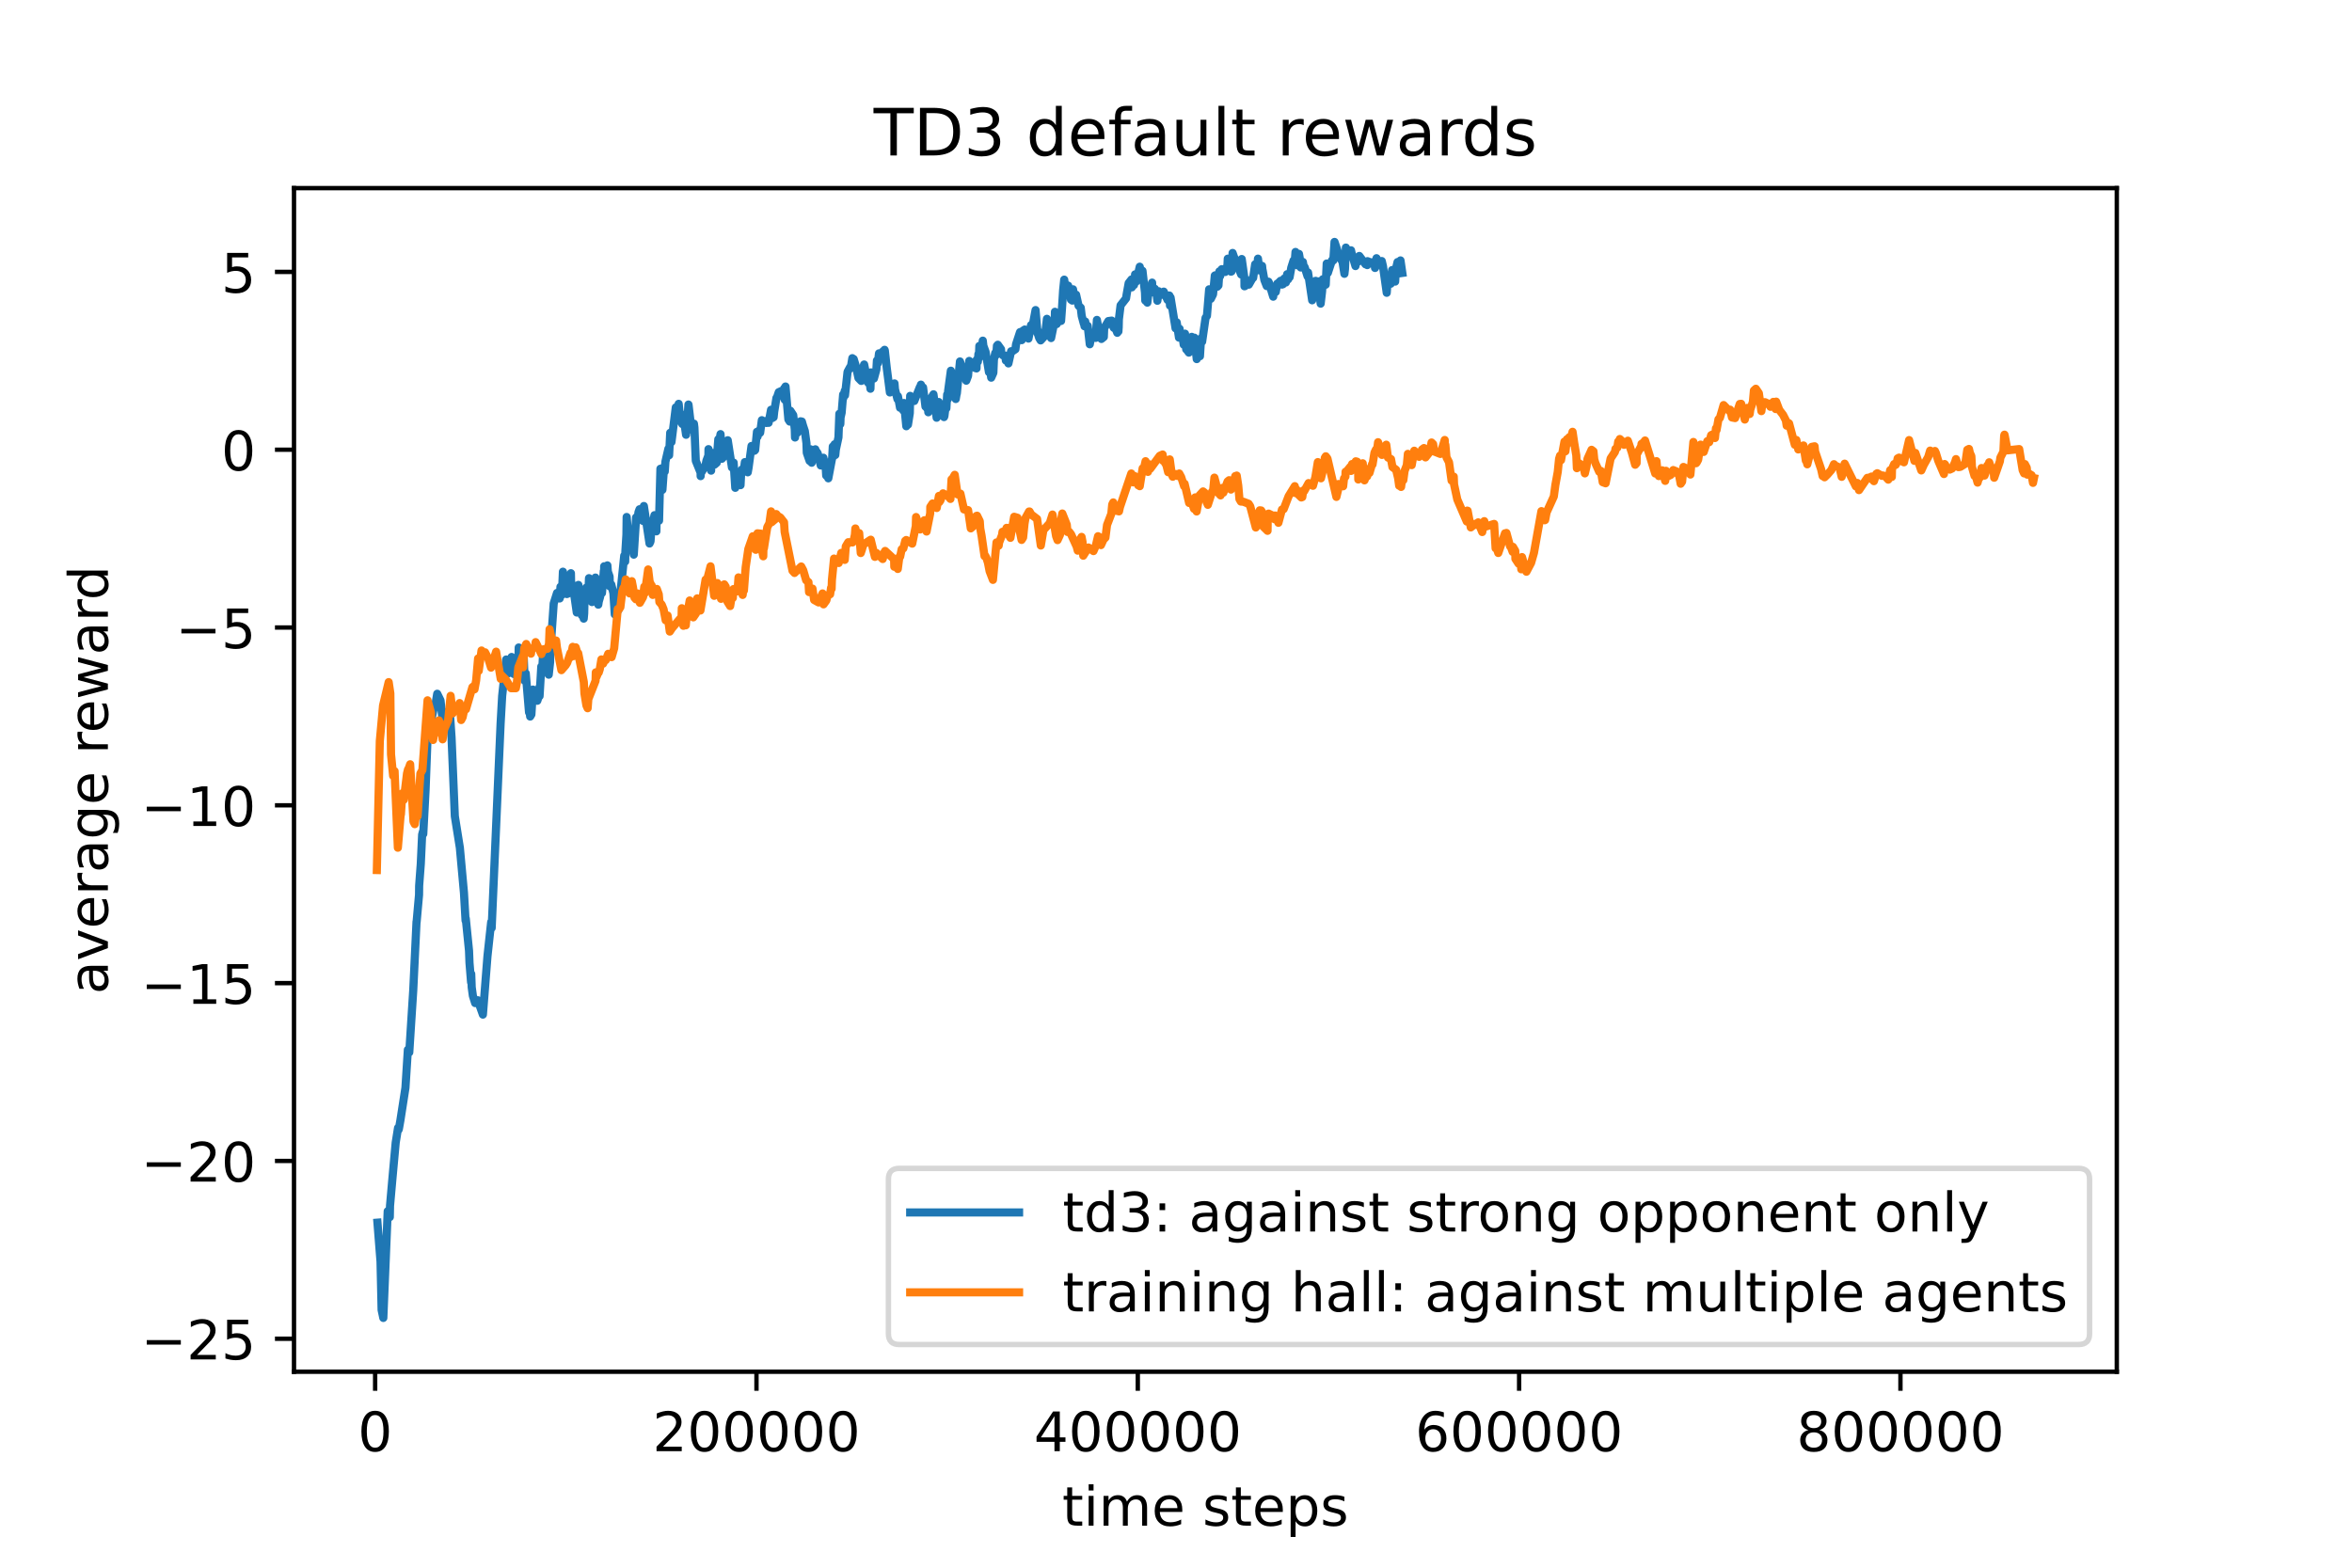 <?xml version="1.0" encoding="utf-8" standalone="no"?>
<!DOCTYPE svg PUBLIC "-//W3C//DTD SVG 1.1//EN"
  "http://www.w3.org/Graphics/SVG/1.1/DTD/svg11.dtd">
<!-- Created with matplotlib (https://matplotlib.org/) -->
<svg height="288pt" version="1.1" viewBox="0 0 432 288" width="432pt" xmlns="http://www.w3.org/2000/svg" xmlns:xlink="http://www.w3.org/1999/xlink">
 <defs>
  <style type="text/css">*{stroke-linecap:butt;stroke-linejoin:round;}</style>
 </defs>
 <g id="figure_1">
  <g id="patch_1">
   <path d="M 0 288 
L 432 288 
L 432 0 
L 0 0 
z
" style="fill:#ffffff;"/>
  </g>
  <g id="axes_1">
   <g id="patch_2">
    <path d="M 54 252 
L 388.8 252 
L 388.8 34.56 
L 54 34.56 
z
" style="fill:#ffffff;"/>
   </g>
   <g id="matplotlib.axis_1">
    <g id="xtick_1">
     <g id="line2d_1">
      <defs>
       <path d="M 0 0 
L 0 3.5 
" id="m3318f64454" style="stroke:#000000;stroke-width:0.8;"/>
      </defs>
      <g>
       <use style="stroke:#000000;stroke-width:0.8;" x="68.904" xlink:href="#m3318f64454" y="252"/>
      </g>
     </g>
     <g id="text_1">
      <!-- 0 -->
      <g transform="translate(65.723 266.598)scale(0.1 -0.1)">
       <defs>
        <path d="M 31.781 66.406 
Q 24.172 66.406 20.328 58.906 
Q 16.5 51.422 16.5 36.375 
Q 16.5 21.391 20.328 13.891 
Q 24.172 6.391 31.781 6.391 
Q 39.453 6.391 43.281 13.891 
Q 47.125 21.391 47.125 36.375 
Q 47.125 51.422 43.281 58.906 
Q 39.453 66.406 31.781 66.406 
z
M 31.781 74.219 
Q 44.047 74.219 50.516 64.516 
Q 56.984 54.828 56.984 36.375 
Q 56.984 17.969 50.516 8.266 
Q 44.047 -1.422 31.781 -1.422 
Q 19.531 -1.422 13.062 8.266 
Q 6.594 17.969 6.594 36.375 
Q 6.594 54.828 13.062 64.516 
Q 19.531 74.219 31.781 74.219 
z
" id="DejaVuSans-48"/>
       </defs>
       <use xlink:href="#DejaVuSans-48"/>
      </g>
     </g>
    </g>
    <g id="xtick_2">
     <g id="line2d_2">
      <g>
       <use style="stroke:#000000;stroke-width:0.8;" x="138.944" xlink:href="#m3318f64454" y="252"/>
      </g>
     </g>
     <g id="text_2">
      <!-- 200000 -->
      <g transform="translate(119.856 266.598)scale(0.1 -0.1)">
       <defs>
        <path d="M 19.188 8.297 
L 53.609 8.297 
L 53.609 0 
L 7.328 0 
L 7.328 8.297 
Q 12.938 14.109 22.625 23.891 
Q 32.328 33.688 34.812 36.531 
Q 39.547 41.844 41.422 45.531 
Q 43.312 49.219 43.312 52.781 
Q 43.312 58.594 39.234 62.25 
Q 35.156 65.922 28.609 65.922 
Q 23.969 65.922 18.812 64.312 
Q 13.672 62.703 7.812 59.422 
L 7.812 69.391 
Q 13.766 71.781 18.938 73 
Q 24.125 74.219 28.422 74.219 
Q 39.75 74.219 46.484 68.547 
Q 53.219 62.891 53.219 53.422 
Q 53.219 48.922 51.531 44.891 
Q 49.859 40.875 45.406 35.406 
Q 44.188 33.984 37.641 27.219 
Q 31.109 20.453 19.188 8.297 
z
" id="DejaVuSans-50"/>
       </defs>
       <use xlink:href="#DejaVuSans-50"/>
       <use x="63.623" xlink:href="#DejaVuSans-48"/>
       <use x="127.246" xlink:href="#DejaVuSans-48"/>
       <use x="190.869" xlink:href="#DejaVuSans-48"/>
       <use x="254.492" xlink:href="#DejaVuSans-48"/>
       <use x="318.115" xlink:href="#DejaVuSans-48"/>
      </g>
     </g>
    </g>
    <g id="xtick_3">
     <g id="line2d_3">
      <g>
       <use style="stroke:#000000;stroke-width:0.8;" x="208.983" xlink:href="#m3318f64454" y="252"/>
      </g>
     </g>
     <g id="text_3">
      <!-- 400000 -->
      <g transform="translate(189.896 266.598)scale(0.1 -0.1)">
       <defs>
        <path d="M 37.797 64.312 
L 12.891 25.391 
L 37.797 25.391 
z
M 35.203 72.906 
L 47.609 72.906 
L 47.609 25.391 
L 58.016 25.391 
L 58.016 17.188 
L 47.609 17.188 
L 47.609 0 
L 37.797 0 
L 37.797 17.188 
L 4.891 17.188 
L 4.891 26.703 
z
" id="DejaVuSans-52"/>
       </defs>
       <use xlink:href="#DejaVuSans-52"/>
       <use x="63.623" xlink:href="#DejaVuSans-48"/>
       <use x="127.246" xlink:href="#DejaVuSans-48"/>
       <use x="190.869" xlink:href="#DejaVuSans-48"/>
       <use x="254.492" xlink:href="#DejaVuSans-48"/>
       <use x="318.115" xlink:href="#DejaVuSans-48"/>
      </g>
     </g>
    </g>
    <g id="xtick_4">
     <g id="line2d_4">
      <g>
       <use style="stroke:#000000;stroke-width:0.8;" x="279.023" xlink:href="#m3318f64454" y="252"/>
      </g>
     </g>
     <g id="text_4">
      <!-- 600000 -->
      <g transform="translate(259.935 266.598)scale(0.1 -0.1)">
       <defs>
        <path d="M 33.016 40.375 
Q 26.375 40.375 22.484 35.828 
Q 18.609 31.297 18.609 23.391 
Q 18.609 15.531 22.484 10.953 
Q 26.375 6.391 33.016 6.391 
Q 39.656 6.391 43.531 10.953 
Q 47.406 15.531 47.406 23.391 
Q 47.406 31.297 43.531 35.828 
Q 39.656 40.375 33.016 40.375 
z
M 52.594 71.297 
L 52.594 62.312 
Q 48.875 64.062 45.094 64.984 
Q 41.312 65.922 37.594 65.922 
Q 27.828 65.922 22.672 59.328 
Q 17.531 52.734 16.797 39.406 
Q 19.672 43.656 24.016 45.922 
Q 28.375 48.188 33.594 48.188 
Q 44.578 48.188 50.953 41.516 
Q 57.328 34.859 57.328 23.391 
Q 57.328 12.156 50.688 5.359 
Q 44.047 -1.422 33.016 -1.422 
Q 20.359 -1.422 13.672 8.266 
Q 6.984 17.969 6.984 36.375 
Q 6.984 53.656 15.188 63.938 
Q 23.391 74.219 37.203 74.219 
Q 40.922 74.219 44.703 73.484 
Q 48.484 72.75 52.594 71.297 
z
" id="DejaVuSans-54"/>
       </defs>
       <use xlink:href="#DejaVuSans-54"/>
       <use x="63.623" xlink:href="#DejaVuSans-48"/>
       <use x="127.246" xlink:href="#DejaVuSans-48"/>
       <use x="190.869" xlink:href="#DejaVuSans-48"/>
       <use x="254.492" xlink:href="#DejaVuSans-48"/>
       <use x="318.115" xlink:href="#DejaVuSans-48"/>
      </g>
     </g>
    </g>
    <g id="xtick_5">
     <g id="line2d_5">
      <g>
       <use style="stroke:#000000;stroke-width:0.8;" x="349.062" xlink:href="#m3318f64454" y="252"/>
      </g>
     </g>
     <g id="text_5">
      <!-- 800000 -->
      <g transform="translate(329.975 266.598)scale(0.1 -0.1)">
       <defs>
        <path d="M 31.781 34.625 
Q 24.75 34.625 20.719 30.859 
Q 16.703 27.094 16.703 20.516 
Q 16.703 13.922 20.719 10.156 
Q 24.75 6.391 31.781 6.391 
Q 38.812 6.391 42.859 10.172 
Q 46.922 13.969 46.922 20.516 
Q 46.922 27.094 42.891 30.859 
Q 38.875 34.625 31.781 34.625 
z
M 21.922 38.812 
Q 15.578 40.375 12.031 44.719 
Q 8.5 49.078 8.5 55.328 
Q 8.5 64.062 14.719 69.141 
Q 20.953 74.219 31.781 74.219 
Q 42.672 74.219 48.875 69.141 
Q 55.078 64.062 55.078 55.328 
Q 55.078 49.078 51.531 44.719 
Q 48 40.375 41.703 38.812 
Q 48.828 37.156 52.797 32.312 
Q 56.781 27.484 56.781 20.516 
Q 56.781 9.906 50.312 4.234 
Q 43.844 -1.422 31.781 -1.422 
Q 19.734 -1.422 13.25 4.234 
Q 6.781 9.906 6.781 20.516 
Q 6.781 27.484 10.781 32.312 
Q 14.797 37.156 21.922 38.812 
z
M 18.312 54.391 
Q 18.312 48.734 21.844 45.562 
Q 25.391 42.391 31.781 42.391 
Q 38.141 42.391 41.719 45.562 
Q 45.312 48.734 45.312 54.391 
Q 45.312 60.062 41.719 63.234 
Q 38.141 66.406 31.781 66.406 
Q 25.391 66.406 21.844 63.234 
Q 18.312 60.062 18.312 54.391 
z
" id="DejaVuSans-56"/>
       </defs>
       <use xlink:href="#DejaVuSans-56"/>
       <use x="63.623" xlink:href="#DejaVuSans-48"/>
       <use x="127.246" xlink:href="#DejaVuSans-48"/>
       <use x="190.869" xlink:href="#DejaVuSans-48"/>
       <use x="254.492" xlink:href="#DejaVuSans-48"/>
       <use x="318.115" xlink:href="#DejaVuSans-48"/>
      </g>
     </g>
    </g>
    <g id="text_6">
     <!-- time steps -->
     <g transform="translate(195.095 280.277)scale(0.1 -0.1)">
      <defs>
       <path d="M 18.312 70.219 
L 18.312 54.688 
L 36.812 54.688 
L 36.812 47.703 
L 18.312 47.703 
L 18.312 18.016 
Q 18.312 11.328 20.141 9.422 
Q 21.969 7.516 27.594 7.516 
L 36.812 7.516 
L 36.812 0 
L 27.594 0 
Q 17.188 0 13.234 3.875 
Q 9.281 7.766 9.281 18.016 
L 9.281 47.703 
L 2.688 47.703 
L 2.688 54.688 
L 9.281 54.688 
L 9.281 70.219 
z
" id="DejaVuSans-116"/>
       <path d="M 9.422 54.688 
L 18.406 54.688 
L 18.406 0 
L 9.422 0 
z
M 9.422 75.984 
L 18.406 75.984 
L 18.406 64.594 
L 9.422 64.594 
z
" id="DejaVuSans-105"/>
       <path d="M 52 44.188 
Q 55.375 50.25 60.062 53.125 
Q 64.75 56 71.094 56 
Q 79.641 56 84.281 50.016 
Q 88.922 44.047 88.922 33.016 
L 88.922 0 
L 79.891 0 
L 79.891 32.719 
Q 79.891 40.578 77.094 44.375 
Q 74.312 48.188 68.609 48.188 
Q 61.625 48.188 57.562 43.547 
Q 53.516 38.922 53.516 30.906 
L 53.516 0 
L 44.484 0 
L 44.484 32.719 
Q 44.484 40.625 41.703 44.406 
Q 38.922 48.188 33.109 48.188 
Q 26.219 48.188 22.156 43.531 
Q 18.109 38.875 18.109 30.906 
L 18.109 0 
L 9.078 0 
L 9.078 54.688 
L 18.109 54.688 
L 18.109 46.188 
Q 21.188 51.219 25.484 53.609 
Q 29.781 56 35.688 56 
Q 41.656 56 45.828 52.969 
Q 50 49.953 52 44.188 
z
" id="DejaVuSans-109"/>
       <path d="M 56.203 29.594 
L 56.203 25.203 
L 14.891 25.203 
Q 15.484 15.922 20.484 11.062 
Q 25.484 6.203 34.422 6.203 
Q 39.594 6.203 44.453 7.469 
Q 49.312 8.734 54.109 11.281 
L 54.109 2.781 
Q 49.266 0.734 44.188 -0.344 
Q 39.109 -1.422 33.891 -1.422 
Q 20.797 -1.422 13.156 6.188 
Q 5.516 13.812 5.516 26.812 
Q 5.516 40.234 12.766 48.109 
Q 20.016 56 32.328 56 
Q 43.359 56 49.781 48.891 
Q 56.203 41.797 56.203 29.594 
z
M 47.219 32.234 
Q 47.125 39.594 43.094 43.984 
Q 39.062 48.391 32.422 48.391 
Q 24.906 48.391 20.391 44.141 
Q 15.875 39.891 15.188 32.172 
z
" id="DejaVuSans-101"/>
       <path id="DejaVuSans-32"/>
       <path d="M 44.281 53.078 
L 44.281 44.578 
Q 40.484 46.531 36.375 47.5 
Q 32.281 48.484 27.875 48.484 
Q 21.188 48.484 17.844 46.438 
Q 14.5 44.391 14.5 40.281 
Q 14.5 37.156 16.891 35.375 
Q 19.281 33.594 26.516 31.984 
L 29.594 31.297 
Q 39.156 29.25 43.188 25.516 
Q 47.219 21.781 47.219 15.094 
Q 47.219 7.469 41.188 3.016 
Q 35.156 -1.422 24.609 -1.422 
Q 20.219 -1.422 15.453 -0.562 
Q 10.688 0.297 5.422 2 
L 5.422 11.281 
Q 10.406 8.688 15.234 7.391 
Q 20.062 6.109 24.812 6.109 
Q 31.156 6.109 34.562 8.281 
Q 37.984 10.453 37.984 14.406 
Q 37.984 18.062 35.516 20.016 
Q 33.062 21.969 24.703 23.781 
L 21.578 24.516 
Q 13.234 26.266 9.516 29.906 
Q 5.812 33.547 5.812 39.891 
Q 5.812 47.609 11.281 51.797 
Q 16.75 56 26.812 56 
Q 31.781 56 36.172 55.266 
Q 40.578 54.547 44.281 53.078 
z
" id="DejaVuSans-115"/>
       <path d="M 18.109 8.203 
L 18.109 -20.797 
L 9.078 -20.797 
L 9.078 54.688 
L 18.109 54.688 
L 18.109 46.391 
Q 20.953 51.266 25.266 53.625 
Q 29.594 56 35.594 56 
Q 45.562 56 51.781 48.094 
Q 58.016 40.188 58.016 27.297 
Q 58.016 14.406 51.781 6.484 
Q 45.562 -1.422 35.594 -1.422 
Q 29.594 -1.422 25.266 0.953 
Q 20.953 3.328 18.109 8.203 
z
M 48.688 27.297 
Q 48.688 37.203 44.609 42.844 
Q 40.531 48.484 33.406 48.484 
Q 26.266 48.484 22.188 42.844 
Q 18.109 37.203 18.109 27.297 
Q 18.109 17.391 22.188 11.75 
Q 26.266 6.109 33.406 6.109 
Q 40.531 6.109 44.609 11.75 
Q 48.688 17.391 48.688 27.297 
z
" id="DejaVuSans-112"/>
      </defs>
      <use xlink:href="#DejaVuSans-116"/>
      <use x="39.209" xlink:href="#DejaVuSans-105"/>
      <use x="66.992" xlink:href="#DejaVuSans-109"/>
      <use x="164.404" xlink:href="#DejaVuSans-101"/>
      <use x="225.928" xlink:href="#DejaVuSans-32"/>
      <use x="257.715" xlink:href="#DejaVuSans-115"/>
      <use x="309.814" xlink:href="#DejaVuSans-116"/>
      <use x="349.023" xlink:href="#DejaVuSans-101"/>
      <use x="410.547" xlink:href="#DejaVuSans-112"/>
      <use x="474.023" xlink:href="#DejaVuSans-115"/>
     </g>
    </g>
   </g>
   <g id="matplotlib.axis_2">
    <g id="ytick_1">
     <g id="line2d_6">
      <defs>
       <path d="M 0 0 
L -3.5 0 
" id="ma718720bfc" style="stroke:#000000;stroke-width:0.8;"/>
      </defs>
      <g>
       <use style="stroke:#000000;stroke-width:0.8;" x="54" xlink:href="#ma718720bfc" y="245.941"/>
      </g>
     </g>
     <g id="text_7">
      <!-- −25 -->
      <g transform="translate(25.895 249.74)scale(0.1 -0.1)">
       <defs>
        <path d="M 10.594 35.5 
L 73.188 35.5 
L 73.188 27.203 
L 10.594 27.203 
z
" id="DejaVuSans-8722"/>
        <path d="M 10.797 72.906 
L 49.516 72.906 
L 49.516 64.594 
L 19.828 64.594 
L 19.828 46.734 
Q 21.969 47.469 24.109 47.828 
Q 26.266 48.188 28.422 48.188 
Q 40.625 48.188 47.75 41.5 
Q 54.891 34.812 54.891 23.391 
Q 54.891 11.625 47.562 5.094 
Q 40.234 -1.422 26.906 -1.422 
Q 22.312 -1.422 17.547 -0.641 
Q 12.797 0.141 7.719 1.703 
L 7.719 11.625 
Q 12.109 9.234 16.797 8.062 
Q 21.484 6.891 26.703 6.891 
Q 35.156 6.891 40.078 11.328 
Q 45.016 15.766 45.016 23.391 
Q 45.016 31 40.078 35.438 
Q 35.156 39.891 26.703 39.891 
Q 22.75 39.891 18.812 39.016 
Q 14.891 38.141 10.797 36.281 
z
" id="DejaVuSans-53"/>
       </defs>
       <use xlink:href="#DejaVuSans-8722"/>
       <use x="83.789" xlink:href="#DejaVuSans-50"/>
       <use x="147.412" xlink:href="#DejaVuSans-53"/>
      </g>
     </g>
    </g>
    <g id="ytick_2">
     <g id="line2d_7">
      <g>
       <use style="stroke:#000000;stroke-width:0.8;" x="54" xlink:href="#ma718720bfc" y="213.276"/>
      </g>
     </g>
     <g id="text_8">
      <!-- −20 -->
      <g transform="translate(25.895 217.076)scale(0.1 -0.1)">
       <use xlink:href="#DejaVuSans-8722"/>
       <use x="83.789" xlink:href="#DejaVuSans-50"/>
       <use x="147.412" xlink:href="#DejaVuSans-48"/>
      </g>
     </g>
    </g>
    <g id="ytick_3">
     <g id="line2d_8">
      <g>
       <use style="stroke:#000000;stroke-width:0.8;" x="54" xlink:href="#ma718720bfc" y="180.611"/>
      </g>
     </g>
     <g id="text_9">
      <!-- −15 -->
      <g transform="translate(25.895 184.411)scale(0.1 -0.1)">
       <defs>
        <path d="M 12.406 8.297 
L 28.516 8.297 
L 28.516 63.922 
L 10.984 60.406 
L 10.984 69.391 
L 28.422 72.906 
L 38.281 72.906 
L 38.281 8.297 
L 54.391 8.297 
L 54.391 0 
L 12.406 0 
z
" id="DejaVuSans-49"/>
       </defs>
       <use xlink:href="#DejaVuSans-8722"/>
       <use x="83.789" xlink:href="#DejaVuSans-49"/>
       <use x="147.412" xlink:href="#DejaVuSans-53"/>
      </g>
     </g>
    </g>
    <g id="ytick_4">
     <g id="line2d_9">
      <g>
       <use style="stroke:#000000;stroke-width:0.8;" x="54" xlink:href="#ma718720bfc" y="147.947"/>
      </g>
     </g>
     <g id="text_10">
      <!-- −10 -->
      <g transform="translate(25.895 151.746)scale(0.1 -0.1)">
       <use xlink:href="#DejaVuSans-8722"/>
       <use x="83.789" xlink:href="#DejaVuSans-49"/>
       <use x="147.412" xlink:href="#DejaVuSans-48"/>
      </g>
     </g>
    </g>
    <g id="ytick_5">
     <g id="line2d_10">
      <g>
       <use style="stroke:#000000;stroke-width:0.8;" x="54" xlink:href="#ma718720bfc" y="115.282"/>
      </g>
     </g>
     <g id="text_11">
      <!-- −5 -->
      <g transform="translate(32.258 119.081)scale(0.1 -0.1)">
       <use xlink:href="#DejaVuSans-8722"/>
       <use x="83.789" xlink:href="#DejaVuSans-53"/>
      </g>
     </g>
    </g>
    <g id="ytick_6">
     <g id="line2d_11">
      <g>
       <use style="stroke:#000000;stroke-width:0.8;" x="54" xlink:href="#ma718720bfc" y="82.617"/>
      </g>
     </g>
     <g id="text_12">
      <!-- 0 -->
      <g transform="translate(40.638 86.416)scale(0.1 -0.1)">
       <use xlink:href="#DejaVuSans-48"/>
      </g>
     </g>
    </g>
    <g id="ytick_7">
     <g id="line2d_12">
      <g>
       <use style="stroke:#000000;stroke-width:0.8;" x="54" xlink:href="#ma718720bfc" y="49.952"/>
      </g>
     </g>
     <g id="text_13">
      <!-- 5 -->
      <g transform="translate(40.638 53.751)scale(0.1 -0.1)">
       <use xlink:href="#DejaVuSans-53"/>
      </g>
     </g>
    </g>
    <g id="text_14">
     <!-- average reward -->
     <g transform="translate(19.816 182.654)rotate(-90)scale(0.1 -0.1)">
      <defs>
       <path d="M 34.281 27.484 
Q 23.391 27.484 19.188 25 
Q 14.984 22.516 14.984 16.5 
Q 14.984 11.719 18.141 8.906 
Q 21.297 6.109 26.703 6.109 
Q 34.188 6.109 38.703 11.406 
Q 43.219 16.703 43.219 25.484 
L 43.219 27.484 
z
M 52.203 31.203 
L 52.203 0 
L 43.219 0 
L 43.219 8.297 
Q 40.141 3.328 35.547 0.953 
Q 30.953 -1.422 24.312 -1.422 
Q 15.922 -1.422 10.953 3.297 
Q 6 8.016 6 15.922 
Q 6 25.141 12.172 29.828 
Q 18.359 34.516 30.609 34.516 
L 43.219 34.516 
L 43.219 35.406 
Q 43.219 41.609 39.141 45 
Q 35.062 48.391 27.688 48.391 
Q 23 48.391 18.547 47.266 
Q 14.109 46.141 10.016 43.891 
L 10.016 52.203 
Q 14.938 54.109 19.578 55.047 
Q 24.219 56 28.609 56 
Q 40.484 56 46.344 49.844 
Q 52.203 43.703 52.203 31.203 
z
" id="DejaVuSans-97"/>
       <path d="M 2.984 54.688 
L 12.5 54.688 
L 29.594 8.797 
L 46.688 54.688 
L 56.203 54.688 
L 35.688 0 
L 23.484 0 
z
" id="DejaVuSans-118"/>
       <path d="M 41.109 46.297 
Q 39.594 47.172 37.812 47.578 
Q 36.031 48 33.891 48 
Q 26.266 48 22.188 43.047 
Q 18.109 38.094 18.109 28.812 
L 18.109 0 
L 9.078 0 
L 9.078 54.688 
L 18.109 54.688 
L 18.109 46.188 
Q 20.953 51.172 25.484 53.578 
Q 30.031 56 36.531 56 
Q 37.453 56 38.578 55.875 
Q 39.703 55.766 41.062 55.516 
z
" id="DejaVuSans-114"/>
       <path d="M 45.406 27.984 
Q 45.406 37.75 41.375 43.109 
Q 37.359 48.484 30.078 48.484 
Q 22.859 48.484 18.828 43.109 
Q 14.797 37.75 14.797 27.984 
Q 14.797 18.266 18.828 12.891 
Q 22.859 7.516 30.078 7.516 
Q 37.359 7.516 41.375 12.891 
Q 45.406 18.266 45.406 27.984 
z
M 54.391 6.781 
Q 54.391 -7.172 48.188 -13.984 
Q 42 -20.797 29.203 -20.797 
Q 24.469 -20.797 20.266 -20.094 
Q 16.062 -19.391 12.109 -17.922 
L 12.109 -9.188 
Q 16.062 -11.328 19.922 -12.344 
Q 23.781 -13.375 27.781 -13.375 
Q 36.625 -13.375 41.016 -8.766 
Q 45.406 -4.156 45.406 5.172 
L 45.406 9.625 
Q 42.625 4.781 38.281 2.391 
Q 33.938 0 27.875 0 
Q 17.828 0 11.672 7.656 
Q 5.516 15.328 5.516 27.984 
Q 5.516 40.672 11.672 48.328 
Q 17.828 56 27.875 56 
Q 33.938 56 38.281 53.609 
Q 42.625 51.219 45.406 46.391 
L 45.406 54.688 
L 54.391 54.688 
z
" id="DejaVuSans-103"/>
       <path d="M 4.203 54.688 
L 13.188 54.688 
L 24.422 12.016 
L 35.594 54.688 
L 46.188 54.688 
L 57.422 12.016 
L 68.609 54.688 
L 77.594 54.688 
L 63.281 0 
L 52.688 0 
L 40.922 44.828 
L 29.109 0 
L 18.5 0 
z
" id="DejaVuSans-119"/>
       <path d="M 45.406 46.391 
L 45.406 75.984 
L 54.391 75.984 
L 54.391 0 
L 45.406 0 
L 45.406 8.203 
Q 42.578 3.328 38.25 0.953 
Q 33.938 -1.422 27.875 -1.422 
Q 17.969 -1.422 11.734 6.484 
Q 5.516 14.406 5.516 27.297 
Q 5.516 40.188 11.734 48.094 
Q 17.969 56 27.875 56 
Q 33.938 56 38.25 53.625 
Q 42.578 51.266 45.406 46.391 
z
M 14.797 27.297 
Q 14.797 17.391 18.875 11.75 
Q 22.953 6.109 30.078 6.109 
Q 37.203 6.109 41.297 11.75 
Q 45.406 17.391 45.406 27.297 
Q 45.406 37.203 41.297 42.844 
Q 37.203 48.484 30.078 48.484 
Q 22.953 48.484 18.875 42.844 
Q 14.797 37.203 14.797 27.297 
z
" id="DejaVuSans-100"/>
      </defs>
      <use xlink:href="#DejaVuSans-97"/>
      <use x="61.279" xlink:href="#DejaVuSans-118"/>
      <use x="120.459" xlink:href="#DejaVuSans-101"/>
      <use x="181.982" xlink:href="#DejaVuSans-114"/>
      <use x="223.096" xlink:href="#DejaVuSans-97"/>
      <use x="284.375" xlink:href="#DejaVuSans-103"/>
      <use x="347.852" xlink:href="#DejaVuSans-101"/>
      <use x="409.375" xlink:href="#DejaVuSans-32"/>
      <use x="441.162" xlink:href="#DejaVuSans-114"/>
      <use x="480.025" xlink:href="#DejaVuSans-101"/>
      <use x="541.549" xlink:href="#DejaVuSans-119"/>
      <use x="623.336" xlink:href="#DejaVuSans-97"/>
      <use x="684.615" xlink:href="#DejaVuSans-114"/>
      <use x="723.979" xlink:href="#DejaVuSans-100"/>
     </g>
    </g>
   </g>
   <g id="line2d_13">
    <path clip-path="url(#p9d221c6c00)" d="M 69.328 224.615 
L 69.893 231.751 
L 70.093 240.646 
L 70.406 242.116 
L 71.212 222.508 
L 71.332 223.798 
L 71.508 222.195 
L 71.596 223.595 
L 71.636 221.522 
L 72.081 216.464 
L 72.678 209.917 
L 73.111 207.195 
L 73.199 207.568 
L 73.264 207.387 
L 73.544 205.807 
L 74.47 199.836 
L 74.915 192.845 
L 75.172 193.333 
L 75.901 181.945 
L 76.504 169.329 
L 76.517 169.406 
L 76.966 164.397 
L 76.987 162.727 
L 77.286 158.722 
L 77.536 153.324 
L 77.681 152.785 
L 77.742 153.216 
L 78.166 145.145 
L 78.624 132.962 
L 78.665 133.631 
L 78.871 131.451 
L 78.959 131.836 
L 78.97 132.602 
L 79.168 131.594 
L 79.239 132.195 
L 79.614 130.38 
L 79.941 129.694 
L 80.306 127.45 
L 80.911 128.683 
L 81.226 131.666 
L 81.443 130.983 
L 81.612 130.82 
L 82.292 133.143 
L 82.579 133.088 
L 82.688 131.852 
L 82.94 135.535 
L 83.539 149.93 
L 84.464 155.735 
L 85.219 164.03 
L 85.512 169.124 
L 85.551 168.744 
L 86.147 174.651 
L 86.235 176.899 
L 86.525 180.449 
L 86.551 178.922 
L 86.639 181.359 
L 86.854 182.934 
L 87.273 184.274 
L 87.755 183.754 
L 88.695 186.393 
L 89.537 175.64 
L 90.218 169.378 
L 90.306 170.483 
L 91.95 132.886 
L 92.234 127.849 
L 92.968 121.156 
L 92.983 121.172 
L 93.2 123.768 
L 93.436 123.668 
L 93.965 120.694 
L 94.052 122.215 
L 94.401 123.837 
L 94.433 122.288 
L 95.224 121.184 
L 95.273 118.953 
L 95.335 119.167 
L 96.153 119.512 
L 96.359 125.047 
L 96.567 123.696 
L 97.169 130.871 
L 97.205 130.213 
L 97.379 131.634 
L 97.602 131.256 
L 97.887 126.684 
L 98.273 127.411 
L 98.364 128.201 
L 98.603 128.254 
L 98.691 128.737 
L 98.964 127.902 
L 99.078 126.254 
L 99.103 127.89 
L 99.42 122.453 
L 99.508 122.688 
L 99.622 122.585 
L 99.73 120.489 
L 99.763 120.88 
L 100.12 121.469 
L 100.208 120.934 
L 100.787 123.944 
L 101.037 121.634 
L 101.068 119.991 
L 101.7 110.867 
L 102.312 108.929 
L 102.71 109.354 
L 102.798 109.945 
L 102.944 107.795 
L 103.115 109.368 
L 103.131 109.22 
L 103.242 108.423 
L 103.393 105.026 
L 104.117 109.135 
L 104.359 109.033 
L 104.597 106.011 
L 104.862 105.306 
L 104.889 106.803 
L 105.091 107.811 
L 105.108 107.574 
L 105.328 108.256 
L 105.937 112.525 
L 106.235 107.456 
L 106.33 108.418 
L 106.67 111.76 
L 106.876 113.046 
L 107.046 111.782 
L 107.213 113.647 
L 107.3 112.682 
L 107.375 109.369 
L 107.685 107.961 
L 108.042 109.843 
L 108.183 106.216 
L 108.419 108.953 
L 108.556 108.729 
L 108.681 110.494 
L 108.731 110.607 
L 108.858 108.452 
L 109.366 106.106 
L 109.454 107.999 
L 109.733 108.971 
L 109.887 111.084 
L 109.975 110.505 
L 110.23 109.632 
L 110.438 106.992 
L 110.526 107.35 
L 110.564 108.953 
L 110.903 104.908 
L 110.957 105.588 
L 110.973 104.031 
L 111.089 105.545 
L 111.265 104.505 
L 111.383 104.586 
L 111.559 103.867 
L 111.645 105.01 
L 111.962 105.91 
L 112.018 107.734 
L 112.275 107.379 
L 112.667 108.961 
L 112.917 112.875 
L 113.332 110.734 
L 113.583 112.087 
L 113.77 110.732 
L 114.653 102.078 
L 114.829 103.17 
L 114.867 101.319 
L 115.059 98.213 
L 115.101 94.976 
L 115.384 98.281 
L 115.742 98.526 
L 116.406 101.894 
L 116.84 95.053 
L 117.155 94.983 
L 117.273 94.089 
L 117.468 93.554 
L 117.492 93.672 
L 117.537 93.857 
L 118.074 95.687 
L 118.161 95.142 
L 118.261 92.959 
L 119.301 99.85 
L 119.482 99.463 
L 119.674 96.901 
L 119.728 96.901 
L 120.213 94.644 
L 120.227 96.074 
L 120.478 95.953 
L 120.563 97.611 
L 120.587 95.987 
L 120.81 94.622 
L 121.049 95.653 
L 121.302 86.111 
L 121.506 86.224 
L 121.659 90.003 
L 121.672 89.969 
L 121.974 85.746 
L 122.01 85.879 
L 122.098 86.63 
L 122.219 84.819 
L 122.766 82.432 
L 122.899 83.635 
L 123.099 79.503 
L 123.329 81.218 
L 124.126 74.838 
L 124.233 75.657 
L 124.545 76.458 
L 124.574 77.274 
L 124.613 75.27 
L 124.653 74.188 
L 124.878 76.326 
L 125.098 76.996 
L 125.161 76.624 
L 125.314 77.895 
L 125.49 76.211 
L 126.014 79.875 
L 126.245 77.353 
L 126.449 74.318 
L 126.473 74.435 
L 126.979 78.744 
L 127.036 77.905 
L 127.225 79.02 
L 127.455 77.828 
L 127.543 78.524 
L 127.798 84.654 
L 128.679 86.824 
L 128.689 87.47 
L 128.756 86.554 
L 128.844 86.328 
L 128.917 86.64 
L 129.58 85.527 
L 129.748 84.659 
L 130.114 83.682 
L 130.132 82.511 
L 130.249 85.662 
L 130.329 85.465 
L 130.613 86.465 
L 130.661 84.085 
L 130.804 83.2 
L 131.248 85.355 
L 131.657 85.001 
L 131.773 82.732 
L 131.934 80.694 
L 132.127 80.965 
L 132.341 79.751 
L 132.589 84.279 
L 132.873 83.973 
L 133.048 83.238 
L 133.224 83.683 
L 133.312 82.94 
L 133.51 83.339 
L 133.666 80.877 
L 134.439 85.878 
L 134.749 84.99 
L 135.05 89.616 
L 135.083 88.091 
L 135.395 87.431 
L 135.472 86.921 
L 135.904 87.656 
L 136.015 89.129 
L 136.14 86.69 
L 136.214 87.019 
L 136.278 86.245 
L 136.635 86.263 
L 136.811 84.896 
L 137.103 86.545 
L 137.191 86.67 
L 137.304 86.466 
L 137.343 86.767 
L 137.493 85.914 
L 138.033 81.927 
L 138.562 82.813 
L 138.702 82.678 
L 139.035 79.328 
L 139.143 80.215 
L 139.42 79.09 
L 139.443 79.253 
L 139.596 79.521 
L 139.62 79.492 
L 139.929 77.194 
L 140.777 77.702 
L 141.104 77.11 
L 141.171 77.678 
L 141.618 75.28 
L 141.84 76.805 
L 142.092 76.655 
L 142.203 75.624 
L 142.611 73.099 
L 142.64 73.224 
L 143.034 72.046 
L 143.505 71.836 
L 143.956 71.871 
L 144.044 71.335 
L 144.142 73.449 
L 144.188 72.245 
L 144.276 71.005 
L 144.805 77.054 
L 145.059 77.451 
L 145.166 75.455 
L 145.697 76.262 
L 145.981 78.9 
L 146.025 80.373 
L 146.111 79.072 
L 146.455 79.509 
L 147.036 77.396 
L 147.281 77.445 
L 147.498 78.207 
L 147.827 79.193 
L 148.125 81.411 
L 148.185 83.181 
L 148.705 84.678 
L 148.857 82.535 
L 149.087 85.007 
L 149.467 82.663 
L 149.756 82.543 
L 149.802 83.349 
L 149.831 82.784 
L 150.184 83.25 
L 150.751 85.509 
L 150.819 84.396 
L 151.076 85.543 
L 151.233 84.088 
L 151.662 85.855 
L 151.751 87.367 
L 151.811 87.139 
L 152.14 87.872 
L 152.853 84.079 
L 152.963 82.025 
L 153.085 83.823 
L 153.296 81.612 
L 153.424 83.59 
L 153.512 82.647 
L 154.004 80.345 
L 154.165 76.011 
L 154.34 77.922 
L 154.354 77.761 
L 154.39 76.686 
L 154.587 75.827 
L 154.862 72.468 
L 154.878 73.185 
L 155.166 71.778 
L 155.204 72.621 
L 155.673 68.311 
L 156.144 67.445 
L 156.251 67.624 
L 156.551 65.8 
L 156.639 66.558 
L 156.749 65.926 
L 156.801 65.961 
L 157.241 67.419 
L 157.673 69.446 
L 158.193 69.978 
L 158.496 67.748 
L 158.72 66.96 
L 159.382 70.226 
L 159.798 70.656 
L 159.875 71.414 
L 159.968 68.415 
L 160.342 68.695 
L 160.37 69.534 
L 160.515 69.538 
L 160.97 67.874 
L 161.068 66.225 
L 161.235 66.74 
L 161.449 64.913 
L 162.162 64.857 
L 162.206 64.515 
L 162.227 65.225 
L 162.473 64.263 
L 162.518 64.389 
L 162.88 67.661 
L 163.451 72.098 
L 163.877 71.058 
L 164.047 71.502 
L 164.295 70.439 
L 164.383 71.513 
L 164.839 73.322 
L 164.927 72.793 
L 165.311 74.907 
L 165.481 74.562 
L 165.588 74.028 
L 165.903 75.406 
L 166.043 74.034 
L 166.463 78.305 
L 166.661 77.959 
L 166.77 78.013 
L 167.105 75.89 
L 167.174 72.726 
L 167.754 73.291 
L 167.842 73.139 
L 167.93 73.667 
L 168.966 71.083 
L 169.022 71.63 
L 169.147 70.663 
L 169.235 71.677 
L 169.435 71.501 
L 169.543 71.176 
L 169.985 74.693 
L 170.135 73.318 
L 170.294 75.044 
L 170.473 75.232 
L 170.506 75.74 
L 170.863 73.45 
L 171.453 72.435 
L 172.033 76.743 
L 172.056 76.711 
L 172.143 75.876 
L 172.275 76.085 
L 172.383 75.376 
L 172.43 73.856 
L 172.625 75.68 
L 172.748 75.17 
L 173.029 75.239 
L 173.137 74.393 
L 173.39 76.624 
L 173.462 76.439 
L 173.687 74.624 
L 173.824 75.015 
L 173.968 72.473 
L 174.091 73.34 
L 174.144 71.828 
L 174.647 68.103 
L 174.914 68.904 
L 174.971 71.284 
L 175.169 70.943 
L 175.349 72.787 
L 175.369 72.689 
L 175.545 73.301 
L 175.727 72.233 
L 175.749 72.27 
L 176.318 66.402 
L 176.607 67.243 
L 176.889 67.67 
L 177.32 68.957 
L 177.471 69.938 
L 177.806 69.056 
L 178.024 66.305 
L 178.301 66.543 
L 178.442 67.366 
L 178.499 66.663 
L 179.071 67.59 
L 179.359 67.684 
L 179.394 66.095 
L 179.605 66.456 
L 179.708 65.045 
L 179.796 65.8 
L 179.878 63.554 
L 179.985 63.645 
L 180.017 63.616 
L 180.096 64.163 
L 180.197 63.717 
L 180.285 64.274 
L 180.511 62.582 
L 180.617 63.528 
L 181.023 64.634 
L 181.645 68.372 
L 181.838 67.823 
L 182.057 69.381 
L 182.454 68.49 
L 182.553 66.091 
L 182.798 64.852 
L 182.995 65.188 
L 183.112 63.51 
L 183.239 64.21 
L 183.252 64.188 
L 183.272 63.332 
L 183.858 64.149 
L 183.92 64.957 
L 184.216 65.285 
L 184.661 65.328 
L 184.749 66.233 
L 184.837 65.995 
L 184.925 65.906 
L 185.221 66.763 
L 185.717 64.528 
L 185.928 64.544 
L 186.504 64.161 
L 186.62 63.247 
L 187.352 61.01 
L 187.574 61.729 
L 187.662 62.486 
L 187.711 60.891 
L 188.217 60.537 
L 188.322 60.733 
L 188.43 61.574 
L 188.903 62.201 
L 189.376 59.725 
L 189.628 60.046 
L 190.206 56.962 
L 190.567 61.249 
L 190.612 60.721 
L 190.7 61.551 
L 190.876 62.103 
L 191.137 62.536 
L 191.931 61.672 
L 192.202 59.392 
L 192.29 58.57 
L 192.549 60.564 
L 192.852 60.833 
L 193.044 61.427 
L 193.058 62.104 
L 193.071 62.041 
L 193.733 58.799 
L 193.767 57.28 
L 194.082 59.537 
L 194.275 59.235 
L 194.493 57.938 
L 194.529 58.737 
L 194.891 58.96 
L 195.065 56.55 
L 195.268 53.309 
L 195.467 51.372 
L 195.636 52.613 
L 195.933 52.36 
L 195.967 53.148 
L 196.109 53.786 
L 196.197 52.474 
L 196.426 53.296 
L 196.7 55.035 
L 196.951 55.222 
L 197.086 53.147 
L 197.1 53.224 
L 197.21 54.105 
L 197.408 54.264 
L 197.65 54.134 
L 198.107 56.172 
L 198.504 56.527 
L 198.683 58.041 
L 199.08 59.504 
L 199.168 59.334 
L 199.198 59.938 
L 199.332 59.066 
L 199.427 59.932 
L 199.777 59.852 
L 200.163 63.247 
L 200.351 62.27 
L 200.612 61.587 
L 201.242 62.076 
L 201.474 58.769 
L 202.032 61.862 
L 202.298 62.269 
L 202.743 61.909 
L 202.806 60.306 
L 203.573 58.984 
L 204.192 58.898 
L 204.28 59.644 
L 204.302 59.621 
L 204.566 60.219 
L 204.946 60.457 
L 205.211 61.136 
L 205.258 61.041 
L 205.337 60.198 
L 205.425 60.885 
L 205.454 60.306 
L 205.47 60.231 
L 205.507 58.655 
L 205.822 56.094 
L 206.825 54.815 
L 206.934 54.088 
L 207.307 52.01 
L 207.838 51.334 
L 207.886 52.793 
L 207.995 52.232 
L 208.284 52.362 
L 208.371 52.025 
L 208.485 50.401 
L 208.589 50.447 
L 208.705 51.722 
L 209.34 48.997 
L 209.69 50.657 
L 209.845 49.753 
L 210.305 53.755 
L 210.356 55.209 
L 210.658 55.465 
L 210.71 54.052 
L 210.736 55.594 
L 211.05 52.678 
L 211.076 52.809 
L 211.361 52.542 
L 211.523 53.49 
L 211.609 51.918 
L 211.697 53.711 
L 212.124 53.056 
L 212.419 53.93 
L 212.432 53.84 
L 212.578 55.254 
L 212.817 53.504 
L 213.44 54.15 
L 213.746 53.572 
L 214.453 55.105 
L 214.781 54.289 
L 214.898 56.145 
L 215 54.648 
L 215.92 60.317 
L 216.13 59.216 
L 216.549 62.027 
L 216.661 60.403 
L 216.732 61.94 
L 216.816 61.18 
L 217.059 61.888 
L 217.147 61.486 
L 217.414 63.316 
L 217.618 62.792 
L 217.654 61.296 
L 217.878 64.18 
L 217.995 64.278 
L 218.364 64.775 
L 218.415 62.77 
L 218.462 62.857 
L 218.78 62.767 
L 218.891 61.881 
L 218.94 62.349 
L 219.338 63.783 
L 219.387 62.035 
L 219.634 64.364 
L 219.81 65.971 
L 219.92 63.977 
L 220.398 65.444 
L 220.6 62.154 
L 220.799 62.771 
L 221.43 58.388 
L 221.685 58.025 
L 222.088 53.149 
L 222.392 54.899 
L 222.802 54.075 
L 223.128 50.619 
L 223.225 50.57 
L 223.401 51.224 
L 223.58 52.675 
L 223.798 52.433 
L 223.973 49.849 
L 224 49.941 
L 224.105 50.723 
L 224.406 49.451 
L 225.044 49.964 
L 225.448 48.706 
L 225.508 47.521 
L 225.596 48.613 
L 225.928 48.52 
L 226.103 49.91 
L 226.191 49.874 
L 226.397 46.47 
L 226.626 47.133 
L 227.97 50.424 
L 228.073 47.585 
L 228.566 51.083 
L 228.58 52.592 
L 228.685 52.555 
L 228.7 51.858 
L 229.171 51.584 
L 229.376 52.289 
L 230.147 50.933 
L 230.168 51.051 
L 230.537 48.547 
L 230.649 49.553 
L 230.775 49.385 
L 230.933 48.954 
L 231.056 47.516 
L 231.318 49.668 
L 231.807 48.841 
L 231.895 49.703 
L 231.911 49.642 
L 232.234 51.444 
L 232.664 52.55 
L 232.877 52.556 
L 232.98 51.748 
L 233.028 52.548 
L 233.052 51.877 
L 233.856 54.501 
L 233.968 52.833 
L 234.249 52.994 
L 234.324 53.636 
L 234.595 52.109 
L 234.704 52.093 
L 235.2 51.588 
L 235.454 52.284 
L 235.529 51.737 
L 235.643 52.224 
L 235.747 51.937 
L 235.871 51.174 
L 236.184 51.894 
L 236.411 50.373 
L 236.587 51.328 
L 236.66 51.053 
L 236.864 50.932 
L 237.171 49.179 
L 237.587 47.866 
L 237.81 48.097 
L 237.951 46.287 
L 238.284 48.739 
L 238.588 46.641 
L 238.593 46.67 
L 238.753 47.58 
L 238.913 49.14 
L 239.303 48.124 
L 239.414 48.772 
L 239.633 49.082 
L 240.168 50.772 
L 240.253 50.057 
L 241.01 55.167 
L 241.125 52.242 
L 241.353 52.437 
L 241.441 52.29 
L 241.646 51.595 
L 241.734 52.514 
L 242.063 51.685 
L 242.571 55.783 
L 242.832 53.514 
L 242.954 51.309 
L 243.3 52.396 
L 243.453 51.494 
L 243.5 52.298 
L 243.682 48.411 
L 243.77 48.421 
L 243.887 50.146 
L 244.652 47.821 
L 244.894 47.848 
L 245.118 44.444 
L 246.051 47.23 
L 246.583 48.107 
L 246.934 50.301 
L 247.036 49.42 
L 247.202 45.485 
L 247.394 46.201 
L 247.765 46.84 
L 248.147 45.986 
L 248.247 46.456 
L 248.967 48.879 
L 249.055 48.147 
L 249.314 48.17 
L 249.668 47.024 
L 250.819 48.561 
L 250.835 48.535 
L 250.941 48.484 
L 251.131 48.699 
L 251.176 47.98 
L 252.113 48.348 
L 252.261 48.133 
L 252.468 48.536 
L 252.556 49.228 
L 252.644 49.047 
L 252.829 47.438 
L 253.028 47.808 
L 253.303 48.495 
L 253.793 47.958 
L 254.02 48.925 
L 254.706 53.788 
L 254.854 51.785 
L 255.317 52.094 
L 255.44 52.128 
L 255.577 50.576 
L 255.699 49.608 
L 256.059 50.832 
L 256.252 51.732 
L 256.39 49.416 
L 256.692 48.14 
L 256.739 49.792 
L 257.143 48.453 
L 257.235 47.843 
L 257.565 50.138 
L 257.565 50.138 
" style="fill:none;stroke:#1f77b4;stroke-linecap:square;stroke-width:1.5;"/>
   </g>
   <g id="line2d_14">
    <path clip-path="url(#p9d221c6c00)" d="M 69.218 159.835 
L 69.762 136.136 
L 70.356 129.607 
L 71.39 125.313 
L 71.695 127.379 
L 71.822 138.59 
L 72.21 142.536 
L 72.474 141.665 
L 73.077 155.736 
L 73.623 149.272 
L 73.638 149.621 
L 73.893 145.737 
L 74.167 146.937 
L 74.756 142.103 
L 74.944 141.352 
L 74.956 141.481 
L 75.335 140.404 
L 75.946 150.949 
L 76.182 151.405 
L 76.609 148.192 
L 76.701 149.932 
L 77.21 142.117 
L 77.583 141.456 
L 78.53 128.657 
L 79.152 130.922 
L 79.172 132.113 
L 79.541 135.943 
L 79.66 135.379 
L 79.702 133.567 
L 79.977 133.437 
L 80.62 132.348 
L 81.137 134.983 
L 81.225 134.308 
L 81.292 135.821 
L 81.569 133.987 
L 82.315 132.313 
L 82.766 127.83 
L 83.149 131.053 
L 83.346 130.013 
L 83.971 130.306 
L 84.42 129.161 
L 84.706 132.277 
L 84.97 131.774 
L 85.247 130.473 
L 85.469 130.156 
L 85.585 130.3 
L 86.77 126.241 
L 87.141 125.952 
L 87.152 126.64 
L 87.455 125 
L 87.813 120.966 
L 87.931 123.253 
L 88.442 119.504 
L 88.871 120.13 
L 88.959 120.153 
L 89.091 119.836 
L 89.655 120.906 
L 90.192 122.652 
L 91.124 119.718 
L 91.972 124.716 
L 92.075 124.019 
L 92.909 124.851 
L 93.881 126.433 
L 94.746 126.431 
L 94.937 125.402 
L 95.211 122.588 
L 96.052 120.495 
L 96.08 122.583 
L 96.287 119.062 
L 96.651 118.306 
L 97.523 120.086 
L 97.61 119.398 
L 98.294 118.705 
L 98.382 117.965 
L 99.44 120.159 
L 99.661 119.312 
L 100.55 119.183 
L 100.838 118.327 
L 100.942 115.593 
L 101.132 116.529 
L 101.538 117.89 
L 101.959 118.59 
L 102.135 117.67 
L 102.298 119.014 
L 103.115 123.113 
L 103.891 122.218 
L 104.174 121.767 
L 104.786 119.945 
L 104.801 120.742 
L 105.191 118.831 
L 105.341 120.531 
L 105.355 119.889 
L 105.65 119.173 
L 105.738 118.917 
L 106.113 120.139 
L 106.201 119.992 
L 107.232 125.297 
L 107.345 127.405 
L 107.708 129.603 
L 107.933 130.107 
L 108.058 128.441 
L 109.392 125.055 
L 109.432 123.515 
L 109.554 124.366 
L 109.729 123.957 
L 109.817 123.373 
L 109.963 123.569 
L 110.162 122.952 
L 110.458 121.143 
L 110.77 121.923 
L 111.033 121.349 
L 111.26 121.277 
L 111.72 120.106 
L 111.808 120.142 
L 112.092 120.674 
L 112.34 120.725 
L 112.807 119.1 
L 113.464 111.876 
L 113.678 111.934 
L 113.942 111.563 
L 114.293 108.689 
L 114.492 108.057 
L 114.724 107.73 
L 114.931 106.453 
L 115.018 107.136 
L 115.106 106.915 
L 115.653 109.023 
L 116.043 106.767 
L 116.265 107.915 
L 116.538 109.786 
L 116.8 110.092 
L 117.083 109.02 
L 117.171 110.228 
L 117.347 110.145 
L 117.523 110.741 
L 118.117 109.687 
L 118.338 107.789 
L 118.353 109.064 
L 118.441 108.965 
L 119.048 104.615 
L 119.356 107.188 
L 119.444 107.1 
L 119.563 107.904 
L 119.701 107.555 
L 119.894 109.29 
L 119.981 109.22 
L 120.12 109.132 
L 120.383 108.782 
L 120.639 108.193 
L 120.996 109.178 
L 121.113 110.592 
L 121.537 111.079 
L 121.882 111.927 
L 122.268 113.957 
L 122.62 113.085 
L 123.022 116.025 
L 123.405 115.438 
L 125.022 113.536 
L 125.174 113.918 
L 125.225 111.736 
L 125.523 114.967 
L 125.678 114.88 
L 125.96 114.878 
L 126.084 113.619 
L 126.68 110.313 
L 127.113 110.829 
L 127.333 113.414 
L 127.828 112.695 
L 128.06 109.926 
L 128.5 110.129 
L 128.648 112.158 
L 129.6 106.476 
L 129.688 106.558 
L 129.918 106.325 
L 130.506 104.04 
L 131.177 109.458 
L 131.49 108.746 
L 131.754 107.112 
L 131.799 108.875 
L 131.994 108.099 
L 132.434 110.01 
L 132.454 109.853 
L 132.943 107.418 
L 133.031 107.354 
L 133.297 107.78 
L 133.348 109.338 
L 133.595 110.506 
L 134.109 111.338 
L 134.456 109.247 
L 134.596 109.853 
L 134.723 108.219 
L 134.811 108.321 
L 135.373 108.649 
L 135.461 108.571 
L 135.645 106.075 
L 136.407 109.293 
L 136.624 107.464 
L 136.634 108.5 
L 136.958 104.227 
L 137.448 100.861 
L 138.262 98.521 
L 138.376 98.89 
L 138.817 101.004 
L 138.974 99.014 
L 139.127 97.975 
L 139.761 98.042 
L 139.805 100.321 
L 140.19 102.199 
L 140.221 100.639 
L 140.309 100.742 
L 140.927 96.854 
L 141.321 96.115 
L 141.621 93.946 
L 141.639 95.949 
L 141.727 95.937 
L 142.411 95.353 
L 142.576 94.44 
L 142.839 94.787 
L 143.324 95.069 
L 144.006 95.944 
L 144.12 97.725 
L 145.562 104.855 
L 145.933 105.256 
L 147.163 104.071 
L 147.527 104.756 
L 148.07 106.6 
L 148.494 106.947 
L 148.602 108.778 
L 148.909 108.482 
L 149.085 108.47 
L 149.231 108.129 
L 149.535 110.219 
L 150.346 110.672 
L 151.078 109.022 
L 151.125 109.132 
L 151.263 111.025 
L 151.778 110.306 
L 152.042 109.325 
L 152.47 109.174 
L 152.646 107.97 
L 152.746 108.171 
L 152.8 106.564 
L 153.191 102.612 
L 153.412 103.154 
L 154.048 103.433 
L 154.521 101.569 
L 154.91 102.552 
L 155.156 102.859 
L 155.346 100.382 
L 155.804 99.609 
L 156.584 99.652 
L 156.76 99.435 
L 157.023 98.247 
L 157.11 97.082 
L 157.367 98.263 
L 157.809 97.936 
L 158.098 101.598 
L 158.286 101.042 
L 158.578 100.044 
L 159.929 99.147 
L 160.7 102.305 
L 160.99 101.595 
L 162.13 102.697 
L 162.439 101.443 
L 162.555 101.7 
L 162.574 101.213 
L 164.225 102.739 
L 164.257 104.119 
L 164.643 103.879 
L 164.899 104.523 
L 165.186 102.308 
L 165.334 102.265 
L 165.615 100.896 
L 165.703 100.919 
L 165.924 100.744 
L 166.275 99.339 
L 166.451 99.205 
L 167.55 99.87 
L 168.206 96.664 
L 168.257 94.984 
L 169.011 97.269 
L 169.695 96.848 
L 169.783 95.573 
L 170.046 95.685 
L 170.167 95.519 
L 170.185 97.651 
L 170.856 94.29 
L 170.868 93.13 
L 171.289 92.494 
L 171.465 92.743 
L 172.049 93.327 
L 172.455 91.102 
L 172.51 92.261 
L 172.722 91.959 
L 173.208 90.631 
L 174.13 91.134 
L 174.57 91.659 
L 174.771 88.06 
L 174.859 88.105 
L 175.361 87.226 
L 175.876 90.828 
L 176.402 90.681 
L 177.057 93.589 
L 177.813 93.717 
L 178.306 97.068 
L 178.654 96.761 
L 179.315 94.788 
L 179.462 94.742 
L 179.958 95.749 
L 180.046 97.081 
L 180.284 98.388 
L 180.83 102.166 
L 180.995 102.141 
L 181.196 102.549 
L 181.46 103.377 
L 181.764 104.935 
L 182.376 106.528 
L 183.031 99.651 
L 183.207 99.79 
L 183.428 100.251 
L 183.516 99.652 
L 184.043 98.31 
L 184.131 97.693 
L 184.62 97.637 
L 184.884 96.974 
L 184.972 97.083 
L 185.059 96.982 
L 185.147 97.075 
L 185.323 98.358 
L 185.587 98.806 
L 186.273 94.936 
L 186.888 95.116 
L 186.931 96.227 
L 187.019 96.216 
L 187.637 99.188 
L 187.917 98.742 
L 188.18 96.175 
L 188.356 95.158 
L 189.01 93.971 
L 189.098 93.967 
L 189.411 94.516 
L 190.485 95.331 
L 191.169 100.219 
L 191.644 97.386 
L 192.813 96.108 
L 193.312 94.529 
L 193.98 98.503 
L 194.244 99.226 
L 194.698 98.236 
L 194.82 96.008 
L 195.115 94.335 
L 195.939 96.391 
L 196.063 97.728 
L 196.383 97.7 
L 196.734 98.168 
L 197.761 100.424 
L 197.953 101.163 
L 198.48 98.906 
L 198.568 99.155 
L 198.656 98.633 
L 198.832 99.557 
L 198.962 102.087 
L 199.916 100.579 
L 200.84 101.24 
L 201.279 100.223 
L 201.681 98.508 
L 202.145 98.796 
L 202.218 100.144 
L 202.686 99.115 
L 203.038 98.769 
L 203.332 96.442 
L 204.123 94.381 
L 204.289 92.657 
L 204.473 92.3 
L 204.737 92.955 
L 204.893 93.793 
L 205.531 93.944 
L 205.707 93.148 
L 207.787 86.986 
L 208.129 88.61 
L 208.419 87.46 
L 208.802 88.668 
L 209.066 89.156 
L 209.241 88.142 
L 209.343 89.318 
L 209.871 86.032 
L 209.973 86.366 
L 210.145 85.896 
L 210.409 84.728 
L 210.847 86.688 
L 211.083 85.291 
L 211.241 85.525 
L 211.28 86.103 
L 213.017 83.734 
L 213.544 83.498 
L 213.625 84.653 
L 213.801 84.613 
L 213.888 84.31 
L 214.032 85.129 
L 214.208 85.34 
L 214.559 86.745 
L 214.853 84.395 
L 215.231 87.17 
L 215.407 87.581 
L 216.005 87.092 
L 216.268 87.436 
L 216.479 87.41 
L 216.597 86.986 
L 216.948 87.635 
L 217.491 89.318 
L 217.578 88.862 
L 218.413 92.4 
L 218.501 91.792 
L 218.792 91.987 
L 219.311 93.482 
L 219.398 93.084 
L 219.527 91.376 
L 219.791 93.962 
L 220.318 90.994 
L 220.971 90.281 
L 221.276 90.524 
L 221.451 90.843 
L 221.582 92.135 
L 221.849 92.74 
L 222.639 90.296 
L 222.815 90.161 
L 223.053 87.746 
L 223.33 88.773 
L 223.571 90.328 
L 224.19 91.008 
L 224.434 89.649 
L 224.697 90.509 
L 225.479 88.449 
L 225.761 88.218 
L 225.886 89.475 
L 226.098 89.939 
L 226.312 88.22 
L 226.488 89.527 
L 226.663 89.481 
L 226.714 88.092 
L 226.89 87.456 
L 227.066 87.475 
L 227.154 87.368 
L 227.433 89.198 
L 227.652 91.687 
L 227.916 92.141 
L 228.355 92.167 
L 229.34 92.548 
L 229.633 93.007 
L 230.661 96.908 
L 231.119 95.275 
L 231.206 94.262 
L 231.382 93.751 
L 231.646 93.779 
L 231.875 94.165 
L 231.963 95.156 
L 231.976 96.685 
L 232.815 97.515 
L 232.838 95.691 
L 233.014 94.354 
L 234.011 94.842 
L 234.099 95.384 
L 234.187 94.702 
L 234.81 96.043 
L 235.463 93.603 
L 235.773 93.536 
L 236.682 91.165 
L 237.819 89.312 
L 237.962 90.586 
L 238.05 90.515 
L 238.138 89.929 
L 238.314 90.694 
L 239.017 91.388 
L 239.193 91.325 
L 239.368 90.111 
L 239.544 90.223 
L 240.362 88.742 
L 241.153 89.242 
L 241.593 87.673 
L 242.051 84.891 
L 242.626 87.871 
L 243.143 85.746 
L 243.23 85.797 
L 243.332 84.117 
L 243.508 83.824 
L 243.815 84.226 
L 245.462 91.288 
L 245.772 89.993 
L 245.86 88.917 
L 246.701 89.335 
L 246.856 87.895 
L 247.119 87.561 
L 247.147 86.661 
L 247.235 86.722 
L 248.06 85.711 
L 248.148 86.517 
L 248.341 85.249 
L 248.868 85.639 
L 249.017 84.749 
L 249.267 84.819 
L 249.443 85.388 
L 249.483 88.09 
L 249.594 86.688 
L 250.296 85.11 
L 250.619 88.246 
L 250.929 87.418 
L 251.105 87.523 
L 251.327 86.164 
L 251.536 86.885 
L 252.01 85.271 
L 252.098 85.333 
L 252.449 83.179 
L 252.713 82.602 
L 252.977 82.305 
L 253.114 81.24 
L 253.828 83.574 
L 254.18 82.906 
L 254.268 82.013 
L 254.356 82.029 
L 254.619 81.695 
L 254.932 84.054 
L 255.49 84.34 
L 255.754 85.799 
L 256.429 86.305 
L 256.799 87.848 
L 256.989 89.229 
L 257.253 89.218 
L 257.341 89.455 
L 257.517 88.123 
L 257.753 88.216 
L 257.984 86.507 
L 258.395 85.453 
L 258.589 83.378 
L 258.94 84.828 
L 259.292 85.451 
L 259.761 82.802 
L 260.655 83.925 
L 261.007 83.593 
L 261.183 82.586 
L 261.548 82.313 
L 261.829 84.027 
L 262.583 83.058 
L 262.935 81.292 
L 263.231 81.591 
L 263.423 82.945 
L 264.555 83.392 
L 265.356 80.828 
L 265.389 81.85 
L 265.477 81.733 
L 265.678 84.018 
L 266.145 84.919 
L 266.618 88.297 
L 266.706 88.262 
L 266.882 88.111 
L 267.012 87.556 
L 267.072 88.979 
L 267.667 91.756 
L 269.411 95.807 
L 269.477 93.809 
L 269.565 93.829 
L 270.141 96.891 
L 270.978 96.218 
L 271.154 96.409 
L 271.504 95.964 
L 272.246 97.74 
L 272.621 95.741 
L 272.709 96.649 
L 272.885 96.734 
L 274.43 96.247 
L 274.703 100.723 
L 274.929 100.767 
L 275.193 101.591 
L 276.429 97.976 
L 276.604 98.114 
L 276.692 97.908 
L 277.366 100.375 
L 277.454 100.348 
L 277.836 101.383 
L 277.881 100.456 
L 278.311 101.193 
L 278.338 102.666 
L 278.915 103.543 
L 279.317 103.467 
L 279.421 104.583 
L 279.548 102.339 
L 280.362 105.03 
L 281.219 103.412 
L 281.745 101.573 
L 283.118 93.9 
L 283.536 94.873 
L 283.712 95.577 
L 283.8 95.531 
L 284.064 94.139 
L 285.395 91.203 
L 285.678 89.106 
L 286.118 86.689 
L 286.365 84.275 
L 286.54 83.704 
L 286.716 84.536 
L 287.349 81.129 
L 287.525 82.912 
L 287.806 80.696 
L 287.979 81.447 
L 288.222 80.33 
L 288.398 80.898 
L 288.837 79.324 
L 289.14 81.368 
L 289.525 83.663 
L 289.631 86.012 
L 289.894 85.013 
L 290.66 85.549 
L 290.923 86.084 
L 291.099 86.964 
L 291.405 85.659 
L 291.581 84.294 
L 292.323 82.635 
L 292.675 82.903 
L 292.824 84.403 
L 293.034 85.09 
L 293.737 86.675 
L 294.03 86.501 
L 294.381 88.589 
L 294.909 88.782 
L 295.826 84.229 
L 296.635 83.003 
L 296.723 82.449 
L 297.047 82.257 
L 297.223 81.11 
L 297.375 81.663 
L 297.517 80.652 
L 297.938 81.047 
L 298.29 81.714 
L 298.993 80.964 
L 299.721 83.119 
L 300.336 85.38 
L 300.6 85.07 
L 300.623 83.511 
L 301.326 82.176 
L 301.414 82.295 
L 301.502 81.543 
L 301.885 81.291 
L 302.148 80.925 
L 304.023 86.985 
L 304.253 84.719 
L 304.38 86.094 
L 304.686 87.461 
L 304.947 86.765 
L 305.035 87.178 
L 305.298 86.399 
L 305.857 88.341 
L 305.991 86.49 
L 306.092 87.625 
L 306.883 87.238 
L 307.327 86.355 
L 308.007 86.637 
L 308.183 87.088 
L 308.359 87.08 
L 308.694 88.869 
L 308.958 88.479 
L 309.203 85.781 
L 309.99 86.193 
L 310.078 86.098 
L 310.482 87.176 
L 311.029 81.193 
L 311.516 85.098 
L 311.603 85.026 
L 311.906 84.465 
L 312.345 81.681 
L 312.926 83.025 
L 313.587 81.045 
L 313.939 81.229 
L 314.29 79.952 
L 314.466 79.849 
L 314.993 80.467 
L 315.174 78.684 
L 315.285 79.013 
L 315.637 77.023 
L 315.901 76.771 
L 316.582 74.415 
L 317.684 75.548 
L 317.772 75.256 
L 318.123 76.696 
L 318.693 76.804 
L 319.544 74.215 
L 319.808 74.183 
L 320.473 77.075 
L 320.932 74.935 
L 321.02 74.978 
L 321.372 76.054 
L 321.48 75.271 
L 321.962 73.806 
L 322.147 71.737 
L 322.499 71.417 
L 323.057 72.238 
L 323.517 75.529 
L 323.743 73.894 
L 324.199 73.892 
L 324.72 74.137 
L 324.983 74.453 
L 325.159 74.263 
L 325.179 74.729 
L 325.706 73.83 
L 325.97 73.897 
L 326.145 75.145 
L 326.233 73.785 
L 326.806 75.306 
L 327.495 76.205 
L 328.023 77.243 
L 328.167 78.204 
L 328.519 77.719 
L 328.607 77.783 
L 329.662 81.711 
L 329.682 81.243 
L 329.946 80.827 
L 330.298 82.57 
L 331.248 81.834 
L 331.688 84.633 
L 331.776 84.545 
L 331.952 85.301 
L 332.765 82.094 
L 333.292 81.987 
L 333.38 82.927 
L 334.498 86.228 
L 334.773 87.459 
L 334.949 87.16 
L 335.125 87.683 
L 335.652 87.168 
L 336.377 86.334 
L 336.847 85.274 
L 337.023 85.501 
L 337.864 85.885 
L 338.27 87.599 
L 338.813 85.181 
L 340.872 89.348 
L 340.96 89.252 
L 341.136 88.721 
L 341.449 90.042 
L 342.982 87.785 
L 343.246 87.788 
L 343.773 87.544 
L 343.896 88.083 
L 344.188 88.393 
L 344.628 87.051 
L 344.804 86.936 
L 345.654 87.418 
L 345.843 87.355 
L 346.232 87.465 
L 346.824 88.114 
L 347.175 86.373 
L 347.351 86.513 
L 347.475 87.623 
L 347.509 86.157 
L 347.908 85.249 
L 348.199 85.393 
L 348.375 85.041 
L 348.55 84.204 
L 348.814 84.068 
L 349.481 84.816 
L 349.617 84.355 
L 349.705 84.93 
L 350.65 80.846 
L 351.627 84.665 
L 351.803 83.204 
L 352.89 86.422 
L 353.343 85.412 
L 354.162 83.952 
L 354.515 82.779 
L 355.13 83.164 
L 355.394 82.852 
L 355.569 83.223 
L 356.002 84.634 
L 357.051 87.083 
L 357.179 85.249 
L 357.283 85.365 
L 357.477 85.998 
L 357.653 85.898 
L 358.117 86.272 
L 358.556 86.066 
L 359.084 84.924 
L 359.259 84.343 
L 359.711 85.82 
L 360.063 85.765 
L 360.958 85.208 
L 361.342 82.629 
L 361.647 82.474 
L 361.823 83.224 
L 362.087 83.799 
L 362.196 85.786 
L 362.664 87.423 
L 362.928 87.566 
L 363.232 88.661 
L 363.584 87.347 
L 363.691 87.703 
L 363.955 85.98 
L 364.131 86.157 
L 364.376 86.561 
L 364.505 87.367 
L 364.719 86.812 
L 365.034 85.491 
L 365.276 85.415 
L 365.36 84.927 
L 365.535 85.47 
L 366.19 86.573 
L 366.278 87.764 
L 367.326 84.739 
L 367.413 84.079 
L 367.968 82.99 
L 368.113 80.041 
L 368.171 79.851 
L 368.258 80.232 
L 368.728 82.735 
L 370.872 82.498 
L 371.51 86.386 
L 371.774 86.967 
L 371.913 85.256 
L 372.265 85.925 
L 372.353 87.197 
L 372.441 87.132 
L 372.617 86.977 
L 373.148 87.299 
L 373.406 88.709 
L 373.582 87.842 
L 373.582 87.842 
" style="fill:none;stroke:#ff7f0e;stroke-linecap:square;stroke-width:1.5;"/>
   </g>
   <g id="patch_3">
    <path d="M 54 252 
L 54 34.56 
" style="fill:none;stroke:#000000;stroke-linecap:square;stroke-linejoin:miter;stroke-width:0.8;"/>
   </g>
   <g id="patch_4">
    <path d="M 388.8 252 
L 388.8 34.56 
" style="fill:none;stroke:#000000;stroke-linecap:square;stroke-linejoin:miter;stroke-width:0.8;"/>
   </g>
   <g id="patch_5">
    <path d="M 54 252 
L 388.8 252 
" style="fill:none;stroke:#000000;stroke-linecap:square;stroke-linejoin:miter;stroke-width:0.8;"/>
   </g>
   <g id="patch_6">
    <path d="M 54 34.56 
L 388.8 34.56 
" style="fill:none;stroke:#000000;stroke-linecap:square;stroke-linejoin:miter;stroke-width:0.8;"/>
   </g>
   <g id="text_15">
    <!-- TD3 default rewards -->
    <g transform="translate(160.469 28.56)scale(0.12 -0.12)">
     <defs>
      <path d="M -0.297 72.906 
L 61.375 72.906 
L 61.375 64.594 
L 35.5 64.594 
L 35.5 0 
L 25.594 0 
L 25.594 64.594 
L -0.297 64.594 
z
" id="DejaVuSans-84"/>
      <path d="M 19.672 64.797 
L 19.672 8.109 
L 31.594 8.109 
Q 46.688 8.109 53.688 14.938 
Q 60.688 21.781 60.688 36.531 
Q 60.688 51.172 53.688 57.984 
Q 46.688 64.797 31.594 64.797 
z
M 9.812 72.906 
L 30.078 72.906 
Q 51.266 72.906 61.172 64.094 
Q 71.094 55.281 71.094 36.531 
Q 71.094 17.672 61.125 8.828 
Q 51.172 0 30.078 0 
L 9.812 0 
z
" id="DejaVuSans-68"/>
      <path d="M 40.578 39.312 
Q 47.656 37.797 51.625 33 
Q 55.609 28.219 55.609 21.188 
Q 55.609 10.406 48.188 4.484 
Q 40.766 -1.422 27.094 -1.422 
Q 22.516 -1.422 17.656 -0.516 
Q 12.797 0.391 7.625 2.203 
L 7.625 11.719 
Q 11.719 9.328 16.594 8.109 
Q 21.484 6.891 26.812 6.891 
Q 36.078 6.891 40.938 10.547 
Q 45.797 14.203 45.797 21.188 
Q 45.797 27.641 41.281 31.266 
Q 36.766 34.906 28.719 34.906 
L 20.219 34.906 
L 20.219 43.016 
L 29.109 43.016 
Q 36.375 43.016 40.234 45.922 
Q 44.094 48.828 44.094 54.297 
Q 44.094 59.906 40.109 62.906 
Q 36.141 65.922 28.719 65.922 
Q 24.656 65.922 20.016 65.031 
Q 15.375 64.156 9.812 62.312 
L 9.812 71.094 
Q 15.438 72.656 20.344 73.438 
Q 25.25 74.219 29.594 74.219 
Q 40.828 74.219 47.359 69.109 
Q 53.906 64.016 53.906 55.328 
Q 53.906 49.266 50.438 45.094 
Q 46.969 40.922 40.578 39.312 
z
" id="DejaVuSans-51"/>
      <path d="M 37.109 75.984 
L 37.109 68.5 
L 28.516 68.5 
Q 23.688 68.5 21.797 66.547 
Q 19.922 64.594 19.922 59.516 
L 19.922 54.688 
L 34.719 54.688 
L 34.719 47.703 
L 19.922 47.703 
L 19.922 0 
L 10.891 0 
L 10.891 47.703 
L 2.297 47.703 
L 2.297 54.688 
L 10.891 54.688 
L 10.891 58.5 
Q 10.891 67.625 15.141 71.797 
Q 19.391 75.984 28.609 75.984 
z
" id="DejaVuSans-102"/>
      <path d="M 8.5 21.578 
L 8.5 54.688 
L 17.484 54.688 
L 17.484 21.922 
Q 17.484 14.156 20.5 10.266 
Q 23.531 6.391 29.594 6.391 
Q 36.859 6.391 41.078 11.031 
Q 45.312 15.672 45.312 23.688 
L 45.312 54.688 
L 54.297 54.688 
L 54.297 0 
L 45.312 0 
L 45.312 8.406 
Q 42.047 3.422 37.719 1 
Q 33.406 -1.422 27.688 -1.422 
Q 18.266 -1.422 13.375 4.438 
Q 8.5 10.297 8.5 21.578 
z
M 31.109 56 
z
" id="DejaVuSans-117"/>
      <path d="M 9.422 75.984 
L 18.406 75.984 
L 18.406 0 
L 9.422 0 
z
" id="DejaVuSans-108"/>
     </defs>
     <use xlink:href="#DejaVuSans-84"/>
     <use x="61.084" xlink:href="#DejaVuSans-68"/>
     <use x="138.086" xlink:href="#DejaVuSans-51"/>
     <use x="201.709" xlink:href="#DejaVuSans-32"/>
     <use x="233.496" xlink:href="#DejaVuSans-100"/>
     <use x="296.973" xlink:href="#DejaVuSans-101"/>
     <use x="358.496" xlink:href="#DejaVuSans-102"/>
     <use x="393.701" xlink:href="#DejaVuSans-97"/>
     <use x="454.98" xlink:href="#DejaVuSans-117"/>
     <use x="518.359" xlink:href="#DejaVuSans-108"/>
     <use x="546.143" xlink:href="#DejaVuSans-116"/>
     <use x="585.352" xlink:href="#DejaVuSans-32"/>
     <use x="617.139" xlink:href="#DejaVuSans-114"/>
     <use x="656.002" xlink:href="#DejaVuSans-101"/>
     <use x="717.525" xlink:href="#DejaVuSans-119"/>
     <use x="799.312" xlink:href="#DejaVuSans-97"/>
     <use x="860.592" xlink:href="#DejaVuSans-114"/>
     <use x="899.955" xlink:href="#DejaVuSans-100"/>
     <use x="963.432" xlink:href="#DejaVuSans-115"/>
    </g>
   </g>
   <g id="legend_1">
    <g id="patch_7">
     <path d="M 165.177 247 
L 381.8 247 
Q 383.8 247 383.8 245 
L 383.8 216.644 
Q 383.8 214.644 381.8 214.644 
L 165.177 214.644 
Q 163.177 214.644 163.177 216.644 
L 163.177 245 
Q 163.177 247 165.177 247 
z
" style="fill:#ffffff;opacity:0.8;stroke:#cccccc;stroke-linejoin:miter;"/>
    </g>
    <g id="line2d_15">
     <path d="M 167.177 222.742 
L 187.177 222.742 
" style="fill:none;stroke:#1f77b4;stroke-linecap:square;stroke-width:1.5;"/>
    </g>
    <g id="line2d_16"/>
    <g id="text_16">
     <!-- td3: against strong opponent only -->
     <g transform="translate(195.177 226.242)scale(0.1 -0.1)">
      <defs>
       <path d="M 11.719 12.406 
L 22.016 12.406 
L 22.016 0 
L 11.719 0 
z
M 11.719 51.703 
L 22.016 51.703 
L 22.016 39.312 
L 11.719 39.312 
z
" id="DejaVuSans-58"/>
       <path d="M 54.891 33.016 
L 54.891 0 
L 45.906 0 
L 45.906 32.719 
Q 45.906 40.484 42.875 44.328 
Q 39.844 48.188 33.797 48.188 
Q 26.516 48.188 22.312 43.547 
Q 18.109 38.922 18.109 30.906 
L 18.109 0 
L 9.078 0 
L 9.078 54.688 
L 18.109 54.688 
L 18.109 46.188 
Q 21.344 51.125 25.703 53.562 
Q 30.078 56 35.797 56 
Q 45.219 56 50.047 50.172 
Q 54.891 44.344 54.891 33.016 
z
" id="DejaVuSans-110"/>
       <path d="M 30.609 48.391 
Q 23.391 48.391 19.188 42.75 
Q 14.984 37.109 14.984 27.297 
Q 14.984 17.484 19.156 11.844 
Q 23.344 6.203 30.609 6.203 
Q 37.797 6.203 41.984 11.859 
Q 46.188 17.531 46.188 27.297 
Q 46.188 37.016 41.984 42.703 
Q 37.797 48.391 30.609 48.391 
z
M 30.609 56 
Q 42.328 56 49.016 48.375 
Q 55.719 40.766 55.719 27.297 
Q 55.719 13.875 49.016 6.219 
Q 42.328 -1.422 30.609 -1.422 
Q 18.844 -1.422 12.172 6.219 
Q 5.516 13.875 5.516 27.297 
Q 5.516 40.766 12.172 48.375 
Q 18.844 56 30.609 56 
z
" id="DejaVuSans-111"/>
       <path d="M 32.172 -5.078 
Q 28.375 -14.844 24.75 -17.812 
Q 21.141 -20.797 15.094 -20.797 
L 7.906 -20.797 
L 7.906 -13.281 
L 13.188 -13.281 
Q 16.891 -13.281 18.938 -11.516 
Q 21 -9.766 23.484 -3.219 
L 25.094 0.875 
L 2.984 54.688 
L 12.5 54.688 
L 29.594 11.922 
L 46.688 54.688 
L 56.203 54.688 
z
" id="DejaVuSans-121"/>
      </defs>
      <use xlink:href="#DejaVuSans-116"/>
      <use x="39.209" xlink:href="#DejaVuSans-100"/>
      <use x="102.686" xlink:href="#DejaVuSans-51"/>
      <use x="166.309" xlink:href="#DejaVuSans-58"/>
      <use x="200" xlink:href="#DejaVuSans-32"/>
      <use x="231.787" xlink:href="#DejaVuSans-97"/>
      <use x="293.066" xlink:href="#DejaVuSans-103"/>
      <use x="356.543" xlink:href="#DejaVuSans-97"/>
      <use x="417.822" xlink:href="#DejaVuSans-105"/>
      <use x="445.605" xlink:href="#DejaVuSans-110"/>
      <use x="508.984" xlink:href="#DejaVuSans-115"/>
      <use x="561.084" xlink:href="#DejaVuSans-116"/>
      <use x="600.293" xlink:href="#DejaVuSans-32"/>
      <use x="632.08" xlink:href="#DejaVuSans-115"/>
      <use x="684.18" xlink:href="#DejaVuSans-116"/>
      <use x="723.389" xlink:href="#DejaVuSans-114"/>
      <use x="762.252" xlink:href="#DejaVuSans-111"/>
      <use x="823.434" xlink:href="#DejaVuSans-110"/>
      <use x="886.812" xlink:href="#DejaVuSans-103"/>
      <use x="950.289" xlink:href="#DejaVuSans-32"/>
      <use x="982.076" xlink:href="#DejaVuSans-111"/>
      <use x="1043.258" xlink:href="#DejaVuSans-112"/>
      <use x="1106.734" xlink:href="#DejaVuSans-112"/>
      <use x="1170.211" xlink:href="#DejaVuSans-111"/>
      <use x="1231.393" xlink:href="#DejaVuSans-110"/>
      <use x="1294.771" xlink:href="#DejaVuSans-101"/>
      <use x="1356.295" xlink:href="#DejaVuSans-110"/>
      <use x="1419.674" xlink:href="#DejaVuSans-116"/>
      <use x="1458.883" xlink:href="#DejaVuSans-32"/>
      <use x="1490.67" xlink:href="#DejaVuSans-111"/>
      <use x="1551.852" xlink:href="#DejaVuSans-110"/>
      <use x="1615.23" xlink:href="#DejaVuSans-108"/>
      <use x="1643.014" xlink:href="#DejaVuSans-121"/>
     </g>
    </g>
    <g id="line2d_17">
     <path d="M 167.177 237.42 
L 187.177 237.42 
" style="fill:none;stroke:#ff7f0e;stroke-linecap:square;stroke-width:1.5;"/>
    </g>
    <g id="line2d_18"/>
    <g id="text_17">
     <!-- training hall: against multiple agents -->
     <g transform="translate(195.177 240.92)scale(0.1 -0.1)">
      <defs>
       <path d="M 54.891 33.016 
L 54.891 0 
L 45.906 0 
L 45.906 32.719 
Q 45.906 40.484 42.875 44.328 
Q 39.844 48.188 33.797 48.188 
Q 26.516 48.188 22.312 43.547 
Q 18.109 38.922 18.109 30.906 
L 18.109 0 
L 9.078 0 
L 9.078 75.984 
L 18.109 75.984 
L 18.109 46.188 
Q 21.344 51.125 25.703 53.562 
Q 30.078 56 35.797 56 
Q 45.219 56 50.047 50.172 
Q 54.891 44.344 54.891 33.016 
z
" id="DejaVuSans-104"/>
      </defs>
      <use xlink:href="#DejaVuSans-116"/>
      <use x="39.209" xlink:href="#DejaVuSans-114"/>
      <use x="80.322" xlink:href="#DejaVuSans-97"/>
      <use x="141.602" xlink:href="#DejaVuSans-105"/>
      <use x="169.385" xlink:href="#DejaVuSans-110"/>
      <use x="232.764" xlink:href="#DejaVuSans-105"/>
      <use x="260.547" xlink:href="#DejaVuSans-110"/>
      <use x="323.926" xlink:href="#DejaVuSans-103"/>
      <use x="387.402" xlink:href="#DejaVuSans-32"/>
      <use x="419.189" xlink:href="#DejaVuSans-104"/>
      <use x="482.568" xlink:href="#DejaVuSans-97"/>
      <use x="543.848" xlink:href="#DejaVuSans-108"/>
      <use x="571.631" xlink:href="#DejaVuSans-108"/>
      <use x="599.414" xlink:href="#DejaVuSans-58"/>
      <use x="633.105" xlink:href="#DejaVuSans-32"/>
      <use x="664.893" xlink:href="#DejaVuSans-97"/>
      <use x="726.172" xlink:href="#DejaVuSans-103"/>
      <use x="789.648" xlink:href="#DejaVuSans-97"/>
      <use x="850.928" xlink:href="#DejaVuSans-105"/>
      <use x="878.711" xlink:href="#DejaVuSans-110"/>
      <use x="942.09" xlink:href="#DejaVuSans-115"/>
      <use x="994.189" xlink:href="#DejaVuSans-116"/>
      <use x="1033.398" xlink:href="#DejaVuSans-32"/>
      <use x="1065.186" xlink:href="#DejaVuSans-109"/>
      <use x="1162.598" xlink:href="#DejaVuSans-117"/>
      <use x="1225.977" xlink:href="#DejaVuSans-108"/>
      <use x="1253.76" xlink:href="#DejaVuSans-116"/>
      <use x="1292.969" xlink:href="#DejaVuSans-105"/>
      <use x="1320.752" xlink:href="#DejaVuSans-112"/>
      <use x="1384.229" xlink:href="#DejaVuSans-108"/>
      <use x="1412.012" xlink:href="#DejaVuSans-101"/>
      <use x="1473.535" xlink:href="#DejaVuSans-32"/>
      <use x="1505.322" xlink:href="#DejaVuSans-97"/>
      <use x="1566.602" xlink:href="#DejaVuSans-103"/>
      <use x="1630.078" xlink:href="#DejaVuSans-101"/>
      <use x="1691.602" xlink:href="#DejaVuSans-110"/>
      <use x="1754.98" xlink:href="#DejaVuSans-116"/>
      <use x="1794.189" xlink:href="#DejaVuSans-115"/>
     </g>
    </g>
   </g>
  </g>
 </g>
 <defs>
  <clipPath id="p9d221c6c00">
   <rect height="217.44" width="334.8" x="54" y="34.56"/>
  </clipPath>
 </defs>
</svg>
